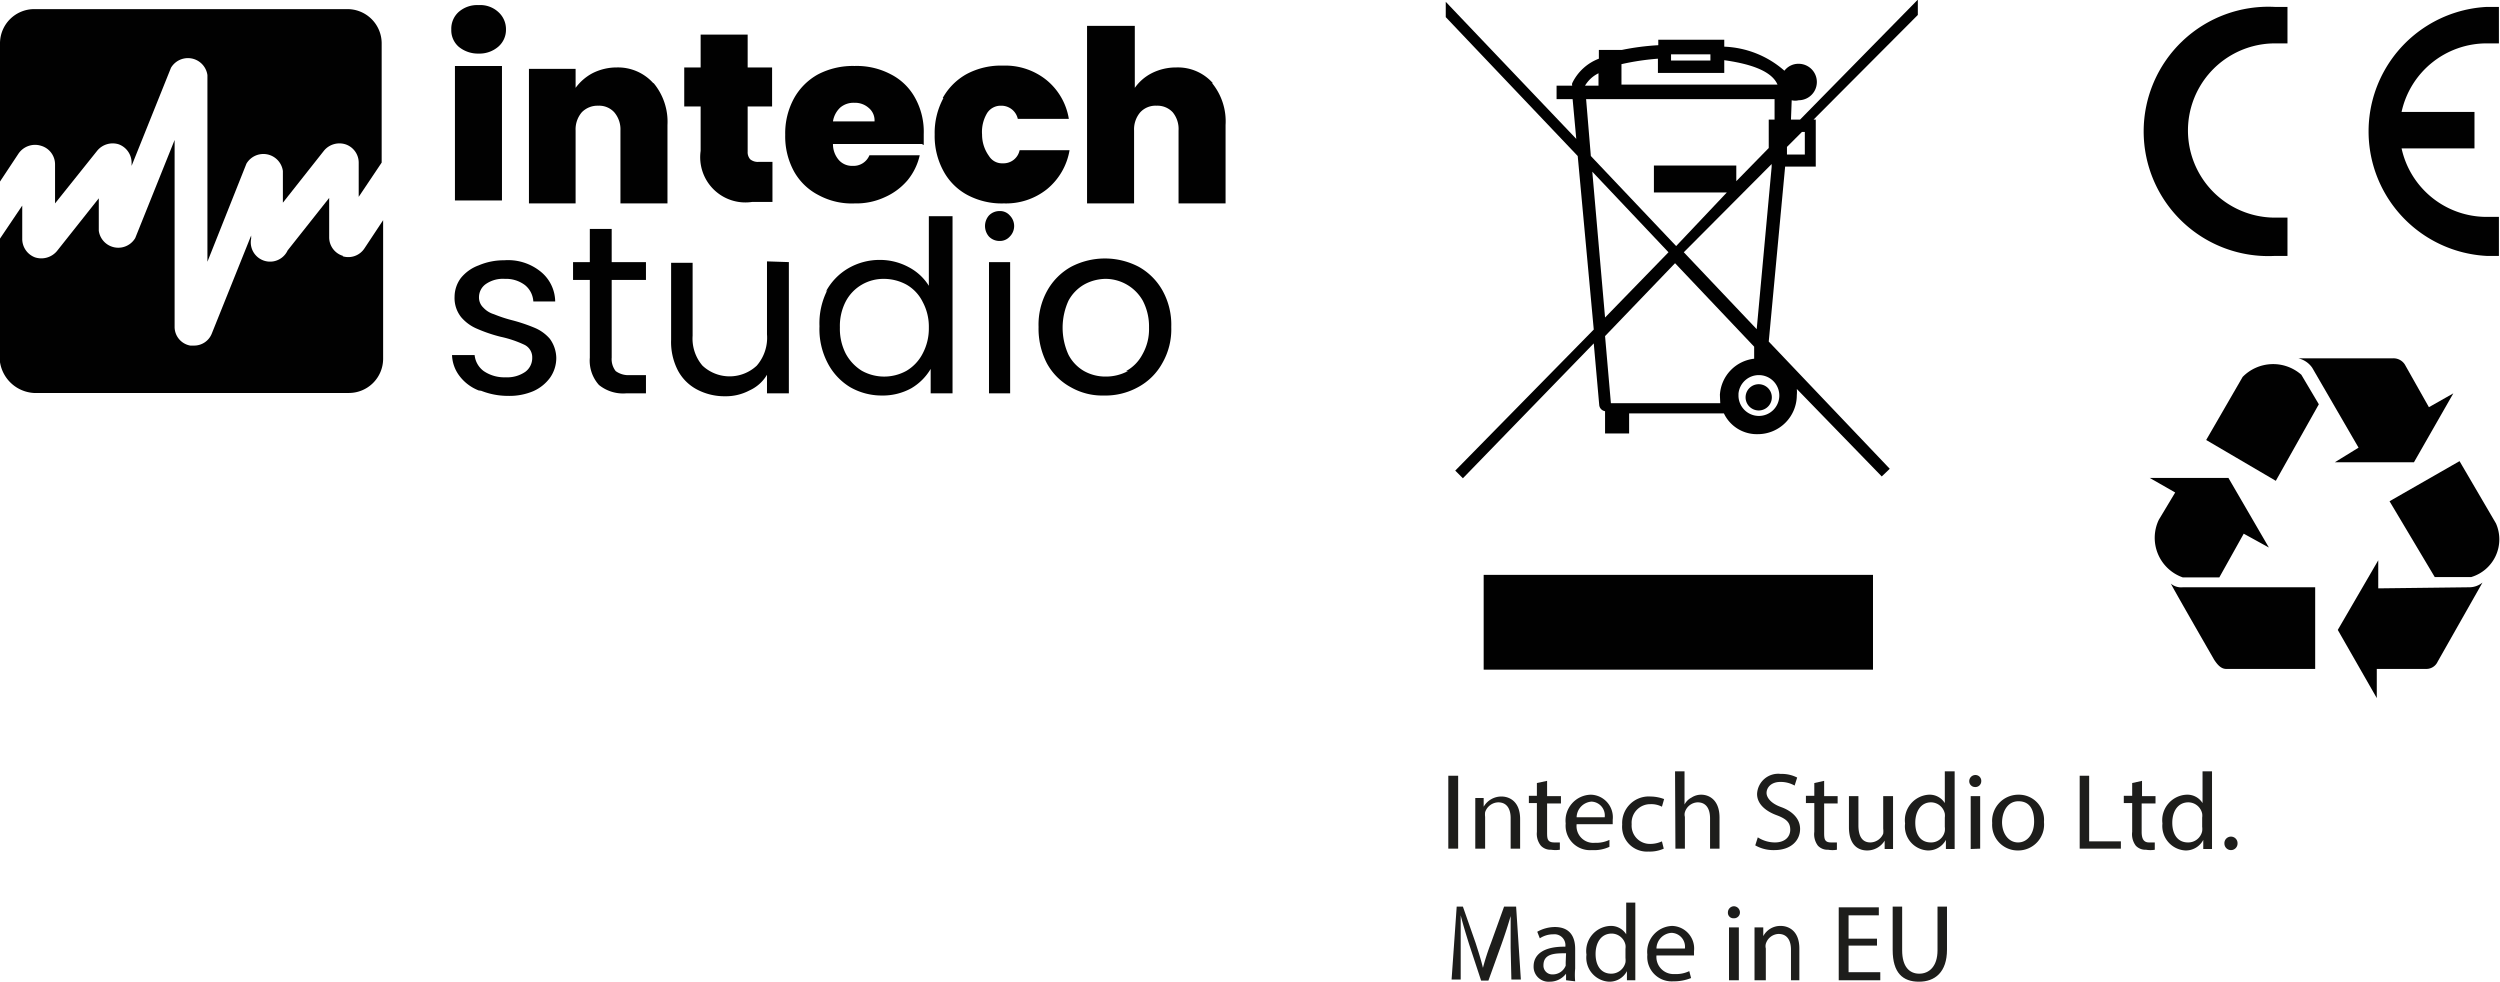 <svg xmlns="http://www.w3.org/2000/svg" viewBox="0 0 68.58 26.93"><defs><style>.cls-1{fill:#1d1d1b;}.cls-2,.cls-3{fill:#010101;}.cls-3{fill-rule:evenodd;}</style></defs><g id="Réteg_3" data-name="Réteg 3"><path class="cls-1" d="M90.87,138v2H90.6v-2Z" transform="translate(-50.87 -116.72)"/><path class="cls-1" d="M91.34,139c0-.15,0-.27,0-.39h.23l0,.24h0a.56.56,0,0,1,.49-.28c.2,0,.51.12.51.62V140h-.26v-.84c0-.23-.09-.43-.34-.43a.39.39,0,0,0-.36.27.53.53,0,0,0,0,.13V140h-.27Z" transform="translate(-50.87 -116.72)"/><path class="cls-1" d="M93.31,138.14v.42h.38v.2h-.38v.78c0,.18,0,.29.2.29l.15,0,0,.2a.78.78,0,0,1-.24,0,.36.36,0,0,1-.28-.11.52.52,0,0,1-.11-.38v-.79h-.22v-.2h.22v-.35Z" transform="translate(-50.87 -116.72)"/><path class="cls-1" d="M94.12,139.33a.46.46,0,0,0,.5.51.86.86,0,0,0,.4-.08l0,.19a1,1,0,0,1-.48.09.67.67,0,0,1-.72-.73.71.71,0,0,1,.69-.79.62.62,0,0,1,.6.69s0,.1,0,.12Zm.77-.19a.38.38,0,0,0-.36-.43.44.44,0,0,0-.41.43Z" transform="translate(-50.87 -116.72)"/><path class="cls-1" d="M96.51,140a.93.93,0,0,1-.42.08.68.68,0,0,1-.72-.74.73.73,0,0,1,.78-.77,1.1,1.1,0,0,1,.37.07l-.06.21a.62.62,0,0,0-.31-.07.51.51,0,0,0-.52.55.5.5,0,0,0,.51.54.76.76,0,0,0,.32-.07Z" transform="translate(-50.87 -116.72)"/><path class="cls-1" d="M96.82,137.88h.26v.91h0a.44.44,0,0,1,.19-.19.48.48,0,0,1,.27-.08c.19,0,.5.12.5.63V140h-.26v-.83c0-.24-.09-.44-.34-.44a.38.38,0,0,0-.35.27.25.25,0,0,0,0,.13V140h-.26Z" transform="translate(-50.87 -116.72)"/><path class="cls-1" d="M99.09,139.69a.87.87,0,0,0,.47.14c.27,0,.42-.15.42-.35s-.11-.3-.38-.4-.53-.29-.53-.58a.58.58,0,0,1,.65-.55.93.93,0,0,1,.45.1l-.07.22a.77.77,0,0,0-.39-.1c-.27,0-.38.17-.38.3s.12.29.4.39.52.3.52.6-.23.58-.71.58a1,1,0,0,1-.52-.13Z" transform="translate(-50.87 -116.72)"/><path class="cls-1" d="M100.91,138.14v.42h.37v.2h-.37v.78c0,.18,0,.29.19.29l.16,0v.2a.7.7,0,0,1-.24,0,.36.36,0,0,1-.28-.11.52.52,0,0,1-.1-.38v-.79h-.23v-.2h.23v-.35Z" transform="translate(-50.87 -116.72)"/><path class="cls-1" d="M102.8,139.62c0,.15,0,.28,0,.39h-.23l0-.23h0a.56.56,0,0,1-.48.27c-.23,0-.5-.13-.5-.64v-.85h.26v.8c0,.28.09.47.33.47a.39.39,0,0,0,.35-.24.59.59,0,0,0,0-.14v-.89h.27Z" transform="translate(-50.87 -116.72)"/><path class="cls-1" d="M104.49,137.88v1.76c0,.13,0,.27,0,.37h-.24v-.25h0a.55.55,0,0,1-.5.29.66.66,0,0,1-.62-.74.7.7,0,0,1,.65-.79.49.49,0,0,1,.44.23h0v-.87Zm-.27,1.27a.41.41,0,0,0,0-.11.39.39,0,0,0-.38-.31c-.27,0-.43.24-.43.56s.14.54.43.54a.38.38,0,0,0,.38-.31.49.49,0,0,0,0-.12Z" transform="translate(-50.87 -116.72)"/><path class="cls-1" d="M105.22,138.15a.16.16,0,0,1-.17.16.16.16,0,0,1-.16-.16.17.17,0,0,1,.17-.17A.16.16,0,0,1,105.22,138.15Zm-.29,1.86v-1.45h.26V140Z" transform="translate(-50.87 -116.72)"/><path class="cls-1" d="M106.94,139.27a.71.71,0,0,1-.72.78.7.7,0,0,1-.7-.75.72.72,0,0,1,.72-.78A.69.69,0,0,1,106.94,139.27Zm-1.15,0c0,.32.18.56.44.56s.44-.24.44-.57-.12-.56-.43-.56S105.79,139,105.79,139.29Z" transform="translate(-50.87 -116.72)"/><path class="cls-1" d="M107.92,138h.26v1.8h.87V140h-1.13Z" transform="translate(-50.87 -116.72)"/><path class="cls-1" d="M109.63,138.14v.42H110v.2h-.38v.78c0,.18.05.29.2.29l.16,0v.2a.7.7,0,0,1-.24,0,.36.36,0,0,1-.28-.11.52.52,0,0,1-.1-.38v-.79h-.23v-.2h.23v-.35Z" transform="translate(-50.87 -116.72)"/><path class="cls-1" d="M111.55,137.88v1.76c0,.13,0,.27,0,.37h-.24v-.25h0a.54.54,0,0,1-.49.29.67.67,0,0,1-.63-.74.7.7,0,0,1,.66-.79.49.49,0,0,1,.44.23h0v-.87Zm-.27,1.27a.41.41,0,0,0,0-.11.39.39,0,0,0-.38-.31c-.28,0-.44.24-.44.56s.15.54.43.54a.39.39,0,0,0,.39-.31.49.49,0,0,0,0-.12Z" transform="translate(-50.87 -116.72)"/><path class="cls-1" d="M111.89,139.86a.18.18,0,0,1,.18-.19.18.18,0,0,1,.18.19.18.18,0,1,1-.36,0Z" transform="translate(-50.87 -116.72)"/><path class="cls-1" d="M92.31,142.72c0-.28,0-.62,0-.87h0c-.07.24-.15.49-.25.77l-.36,1h-.2l-.33-1c-.09-.29-.17-.55-.23-.79h0c0,.25,0,.59,0,.89l0,.87h-.25l.14-2H91l.35,1c.08.25.15.47.2.68h0a6.6,6.6,0,0,1,.22-.68l.36-1h.33l.13,2h-.26Z" transform="translate(-50.87 -116.72)"/><path class="cls-1" d="M93.83,143.61l0-.18h0a.56.56,0,0,1-.45.22.41.41,0,0,1-.44-.42c0-.35.31-.55.87-.54v0a.3.3,0,0,0-.33-.34.67.67,0,0,0-.37.11l-.07-.18a1,1,0,0,1,.48-.13c.45,0,.56.31.56.6v.54a1.89,1.89,0,0,0,0,.35Zm0-.74c-.29,0-.62,0-.62.33a.24.24,0,0,0,.25.25.38.38,0,0,0,.36-.24s0-.06,0-.09Z" transform="translate(-50.87 -116.72)"/><path class="cls-1" d="M95.73,141.48v1.76c0,.13,0,.27,0,.37H95.5v-.25h0a.54.54,0,0,1-.49.29.66.66,0,0,1-.62-.74.69.69,0,0,1,.65-.79.49.49,0,0,1,.44.23h0v-.87Zm-.27,1.27a.41.41,0,0,0,0-.11.39.39,0,0,0-.38-.31c-.28,0-.44.24-.44.56s.15.54.43.54a.4.4,0,0,0,.39-.31.49.49,0,0,0,0-.12Z" transform="translate(-50.87 -116.72)"/><path class="cls-1" d="M96.31,142.93a.47.47,0,0,0,.5.51.83.83,0,0,0,.4-.08l.05.19a1.29,1.29,0,0,1-.49.09.67.67,0,0,1-.71-.73.71.71,0,0,1,.68-.79.62.62,0,0,1,.6.69c0,.05,0,.1,0,.12Zm.78-.19a.38.38,0,0,0-.37-.43.44.44,0,0,0-.41.43Z" transform="translate(-50.87 -116.72)"/><path class="cls-1" d="M98.6,141.75a.16.16,0,0,1-.17.16.15.15,0,0,1-.16-.16.17.17,0,0,1,.16-.17A.17.17,0,0,1,98.6,141.75Zm-.3,1.86v-1.45h.27v1.45Z" transform="translate(-50.87 -116.72)"/><path class="cls-1" d="M99,142.55c0-.15,0-.27,0-.39h.24v.24h0a.53.53,0,0,1,.48-.28c.2,0,.51.12.51.62v.87H100v-.84c0-.23-.09-.43-.34-.43a.38.38,0,0,0-.35.27.27.27,0,0,0,0,.13v.87H99Z" transform="translate(-50.87 -116.72)"/><path class="cls-1" d="M102.36,142.66h-.78v.73h.87v.22h-1.14v-2h1.1v.22h-.83v.64h.78Z" transform="translate(-50.87 -116.72)"/><path class="cls-1" d="M103.05,141.59v1.2c0,.45.2.64.47.64s.5-.2.5-.64v-1.2h.26v1.18c0,.62-.33.88-.77.88s-.72-.24-.72-.87v-1.19Z" transform="translate(-50.87 -116.72)"/></g><g id="Réteg_4" data-name="Réteg 4"><g id="b"><g id="c"><path class="cls-2" d="M52,120.72a.53.53,0,0,1,.38.51v1.07l1.16-1.45a.55.55,0,0,1,.59-.17.54.54,0,0,1,.35.51v.08l1.08-2.69a.54.54,0,0,1,1,.2v5.12l1.07-2.69a.54.54,0,0,1,1,.2v.87l1.13-1.43a.55.55,0,0,1,.59-.17.53.53,0,0,1,.36.5v.94l.63-.94V117.9a.94.94,0,0,0-.94-.93H51.81a.94.94,0,0,0-.94.93v3.8l.51-.77A.55.55,0,0,1,52,120.72Z" transform="translate(-50.87 -116.72)"/><path class="cls-2" d="M60.28,123.74a.53.53,0,0,1-.38-.51v-1.08l-1.14,1.44a.53.53,0,0,1-1-.33v-.08l-1.08,2.69a.52.52,0,0,1-.49.33h-.1a.52.52,0,0,1-.43-.52v-5.12l-1.08,2.69a.54.54,0,0,1-1-.2v-.89l-1.15,1.45a.56.56,0,0,1-.6.17.54.54,0,0,1-.35-.51v-.91l-.62.92v3.28a1,1,0,0,0,.94.94h8.64a.94.94,0,0,0,.94-.94v-3.8l-.51.77a.53.53,0,0,1-.6.22Z" transform="translate(-50.87 -116.72)"/><path class="cls-2" d="M63.45,118a.6.6,0,0,1-.2-.47.62.62,0,0,1,.2-.48.77.77,0,0,1,.55-.19.73.73,0,0,1,.54.19.63.63,0,0,1,.21.48.61.61,0,0,1-.21.47.79.79,0,0,1-.54.19A.83.83,0,0,1,63.45,118Zm1.19.53v3.69H63.35v-3.69Z" transform="translate(-50.87 -116.72)"/><path class="cls-2" d="M68.8,119a1.66,1.66,0,0,1,.38,1.15v2.15H67.89v-2a.72.72,0,0,0-.17-.5.56.56,0,0,0-.44-.18.6.6,0,0,0-.45.18.72.72,0,0,0-.17.5v2H65.38v-3.69h1.28v.52a1.37,1.37,0,0,1,.46-.4,1.47,1.47,0,0,1,.67-.16,1.3,1.3,0,0,1,1,.43Z" transform="translate(-50.87 -116.72)"/><path class="cls-2" d="M72.06,121.16v1.1H71.5a1.24,1.24,0,0,1-1.41-1.4v-1.22h-.45v-1.07h.45v-.9h1.29v.9h.67v1.07h-.67v1.24a.29.29,0,0,0,.07.21.33.33,0,0,0,.24.07Z" transform="translate(-50.87 -116.72)"/><path class="cls-2" d="M76.16,120.67H73.72a.66.66,0,0,0,.17.45.48.48,0,0,0,.37.15.47.47,0,0,0,.46-.29H76.1a1.66,1.66,0,0,1-.33.68,1.74,1.74,0,0,1-.63.47,1.85,1.85,0,0,1-.82.17,1.91,1.91,0,0,1-1-.23,1.61,1.61,0,0,1-.67-.65,2,2,0,0,1-.24-1,2,2,0,0,1,.24-1,1.68,1.68,0,0,1,.66-.66,2.06,2.06,0,0,1,1-.23,2,2,0,0,1,1,.23,1.57,1.57,0,0,1,.66.64,1.92,1.92,0,0,1,.24,1c0,.1,0,.2,0,.3Zm-1.3-.62a.44.44,0,0,0-.16-.37.56.56,0,0,0-.39-.14.56.56,0,0,0-.39.13.66.66,0,0,0-.2.38Z" transform="translate(-50.87 -116.72)"/><path class="cls-2" d="M76.73,119.41a1.68,1.68,0,0,1,.66-.66,2,2,0,0,1,1-.23,1.8,1.8,0,0,1,1.18.39,1.73,1.73,0,0,1,.62,1.07H78.79a.46.46,0,0,0-.46-.36.44.44,0,0,0-.38.2,1,1,0,0,0-.14.59A1,1,0,0,0,78,121a.42.42,0,0,0,.38.2.45.45,0,0,0,.46-.36h1.37a1.76,1.76,0,0,1-.62,1.07,1.8,1.8,0,0,1-1.18.39,2,2,0,0,1-1-.23,1.61,1.61,0,0,1-.66-.66,2,2,0,0,1-.24-1,2,2,0,0,1,.24-1Z" transform="translate(-50.87 -116.72)"/><path class="cls-2" d="M84.12,119a1.66,1.66,0,0,1,.37,1.15v2.15H83.2v-2a.72.72,0,0,0-.16-.5.57.57,0,0,0-.44-.18.57.57,0,0,0-.45.18.72.72,0,0,0-.17.5v2H80.69v-4.87H82v1.7a1.28,1.28,0,0,1,.46-.4,1.48,1.48,0,0,1,.68-.16,1.28,1.28,0,0,1,1,.43Z" transform="translate(-50.87 -116.72)"/><path class="cls-2" d="M64,127.43a1.21,1.21,0,0,1-.52-.39,1,1,0,0,1-.21-.58h.62a.62.62,0,0,0,.25.44,1,1,0,0,0,.6.17.87.87,0,0,0,.54-.15.47.47,0,0,0,.19-.39.38.38,0,0,0-.21-.35,3,3,0,0,0-.65-.22,4.07,4.07,0,0,1-.65-.22,1.16,1.16,0,0,1-.44-.32.84.84,0,0,1-.18-.56.87.87,0,0,1,.17-.51A1.12,1.12,0,0,1,64,124a1.75,1.75,0,0,1,.7-.14,1.42,1.42,0,0,1,1,.31,1.07,1.07,0,0,1,.4.82h-.6a.62.62,0,0,0-.23-.45.86.86,0,0,0-.55-.17.82.82,0,0,0-.52.14.44.44,0,0,0-.19.36.38.38,0,0,0,.12.29.65.65,0,0,0,.29.18,3.78,3.78,0,0,0,.48.16,4.6,4.6,0,0,1,.63.21,1.12,1.12,0,0,1,.42.3.91.91,0,0,1,.18.53.94.94,0,0,1-.17.54,1.14,1.14,0,0,1-.46.37,1.67,1.67,0,0,1-.69.13,2,2,0,0,1-.74-.14Z" transform="translate(-50.87 -116.72)"/><path class="cls-2" d="M67.65,124.4v2.13a.53.53,0,0,0,.11.37.59.59,0,0,0,.39.11h.44v.5h-.54a1.05,1.05,0,0,1-.75-.23,1,1,0,0,1-.25-.75V124.4h-.46v-.49h.46V123h.6v.91h.94v.49Z" transform="translate(-50.87 -116.72)"/><path class="cls-2" d="M72.51,123.91v3.6h-.6V127a1.06,1.06,0,0,1-.48.43,1.38,1.38,0,0,1-.67.16,1.61,1.61,0,0,1-.76-.18,1.26,1.26,0,0,1-.53-.52,1.7,1.7,0,0,1-.19-.85v-2.11h.59v2a1.14,1.14,0,0,0,.27.82,1.09,1.09,0,0,0,1.49,0,1.17,1.17,0,0,0,.28-.86v-2Z" transform="translate(-50.87 -116.72)"/><path class="cls-2" d="M73.52,124.73a1.62,1.62,0,0,1,.62-.65,1.71,1.71,0,0,1,.87-.23,1.66,1.66,0,0,1,.79.2,1.43,1.43,0,0,1,.55.51v-1.91H77v4.86h-.6v-.67a1.49,1.49,0,0,1-.53.53,1.62,1.62,0,0,1-.81.2,1.74,1.74,0,0,1-.87-.23,1.67,1.67,0,0,1-.62-.67,2,2,0,0,1-.22-1,2,2,0,0,1,.22-1Zm2.66.27a1.11,1.11,0,0,0-.44-.47,1.3,1.3,0,0,0-.62-.16,1.18,1.18,0,0,0-.61.16,1.15,1.15,0,0,0-.44.46,1.46,1.46,0,0,0-.16.71,1.5,1.5,0,0,0,.16.72,1.25,1.25,0,0,0,.44.47,1.26,1.26,0,0,0,1.23,0,1.17,1.17,0,0,0,.44-.47,1.46,1.46,0,0,0,.17-.71,1.43,1.43,0,0,0-.17-.71Z" transform="translate(-50.87 -116.72)"/><path class="cls-2" d="M78,123.21a.44.44,0,0,1,0-.58.4.4,0,0,1,.29-.12.35.35,0,0,1,.28.12.41.41,0,0,1,0,.58.36.36,0,0,1-.28.12A.4.4,0,0,1,78,123.21Zm.58.7v3.6H78v-3.6Z" transform="translate(-50.87 -116.72)"/><path class="cls-2" d="M80.24,127.34a1.63,1.63,0,0,1-.65-.65,2.06,2.06,0,0,1-.23-1,1.92,1.92,0,0,1,.24-1,1.69,1.69,0,0,1,.65-.65,2,2,0,0,1,1.86,0,1.69,1.69,0,0,1,.65.65,1.92,1.92,0,0,1,.24,1,1.86,1.86,0,0,1-.25,1,1.65,1.65,0,0,1-.66.65,1.85,1.85,0,0,1-.94.23,1.74,1.74,0,0,1-.91-.23Zm1.52-.44a1.11,1.11,0,0,0,.45-.46,1.39,1.39,0,0,0,.18-.73,1.53,1.53,0,0,0-.17-.74,1.18,1.18,0,0,0-1-.6,1.24,1.24,0,0,0-.6.15,1.12,1.12,0,0,0-.44.45,1.79,1.79,0,0,0,0,1.48,1.1,1.1,0,0,0,.43.45,1.2,1.2,0,0,0,.59.15,1.28,1.28,0,0,0,.61-.15Z" transform="translate(-50.87 -116.72)"/></g></g></g><g id="Réteg_5" data-name="Réteg 5"><path class="cls-3" d="M113.62,123.74l-.34,0a3.42,3.42,0,1,1,0-6.83h.34v1l-.34,0a2.39,2.39,0,0,0,0,4.78h.34Z" transform="translate(-50.87 -116.72)"/><path class="cls-3" d="M119.42,123.74l-.34,0a3.42,3.42,0,0,1,0-6.83h.34v1l-.34,0a2.39,2.39,0,0,0-2.33,1.88h2v1h-2a2.39,2.39,0,0,0,2.33,1.88h.34Z" transform="translate(-50.87 -116.72)"/></g><g id="Réteg_6" data-name="Réteg 6"><path class="cls-2" d="M113.3,129.91l-1.91-1.12,1-1.73A1.17,1.17,0,0,1,114,127l.48.81Z" transform="translate(-50.87 -116.72)"/><path class="cls-2" d="M111.75,132.56h-1a1.15,1.15,0,0,1-.66-1.58l.45-.75-.7-.4H112l1.11,1.91-.69-.38Z" transform="translate(-50.87 -116.72)"/><path class="cls-2" d="M114.38,132.83v2.24h-2.44c-.15,0-.25-.13-.33-.25-1.15-2-1.14-2-1.19-2.09a.44.44,0,0,0,.33.1Z" transform="translate(-50.87 -116.72)"/><path class="cls-2" d="M118.61,132.83a.57.57,0,0,0,.36-.13l-1.23,2.17a.34.34,0,0,1-.31.2h-1.36v.8L115,134l1.11-1.91v.77Z" transform="translate(-50.87 -116.72)"/><path class="cls-2" d="M116.42,130.47l1.92-1.1,1,1.71a1.08,1.08,0,0,1-.68,1.47h-1Z" transform="translate(-50.87 -116.72)"/><path class="cls-2" d="M114.3,126.81a.64.64,0,0,0-.38-.26h2.58a.37.37,0,0,1,.34.17l.66,1.17.67-.38-1.08,1.89h-2.17l.65-.4Z" transform="translate(-50.87 -116.72)"/></g><g id="Réteg_7" data-name="Réteg 7"><path class="cls-2" d="M97.79,118.21H96.71v.17h1.08Zm-3.07.52a.88.88,0,0,0-.37.34h.37Zm5.58,1.61-.41.41,0,.21h.49v-.62Zm-3.66,3.3-2.09-2.21.35,4Zm.42,0,2,2.11.41-4.45h0v-.08ZM94.51,121l2.34,2.47L98.24,122h-2v-.74h2.26v.43l.89-.91V120h.16l0-.56H94.38Zm5.65,6.39a.88.88,0,0,1,0,.17,1.07,1.07,0,0,1-1.07,1.07,1,1,0,0,1-.93-.57h-2.6v.55H94.9V128a.19.19,0,0,1-.16-.17l-.15-1.69L91,129.84l-.21-.21,3.8-3.87L94.15,121l-3.62-3.81v-.42l3.58,3.76-.1-1.09h-.44v-.37H94a.11.11,0,0,1,0-.07,1.34,1.34,0,0,1,.73-.67v-.24h.63v0a6.85,6.85,0,0,1,1-.13v-.15h1.81v.91H96.35v-.39a6.9,6.9,0,0,0-1,.15v.56h4.28c-.17-.4-.82-.58-1.47-.67V118a2.65,2.65,0,0,1,1.66.66.48.48,0,0,1,.39-.19.49.49,0,1,1,0,1,.38.38,0,0,1-.19,0L100,120h.25l3.23-3.29v.42L100.62,120h.06v1.29h-.84l-.45,4.8,3.32,3.49-.22.21Zm-2.11.17a1.06,1.06,0,0,1,.94-1l0-.33-2.17-2.29-1.92,2,.16,1.84h3S98.05,127.57,98.05,127.52Zm.51,0a.56.56,0,1,0,.55-.55A.56.56,0,0,0,98.56,127.52Zm.2,0a.36.36,0,0,1,.71,0,.36.36,0,1,1-.71,0Zm-7.19,4.93h10.68v2.6H91.57Z" transform="translate(-50.87 -116.72)"/></g></svg>